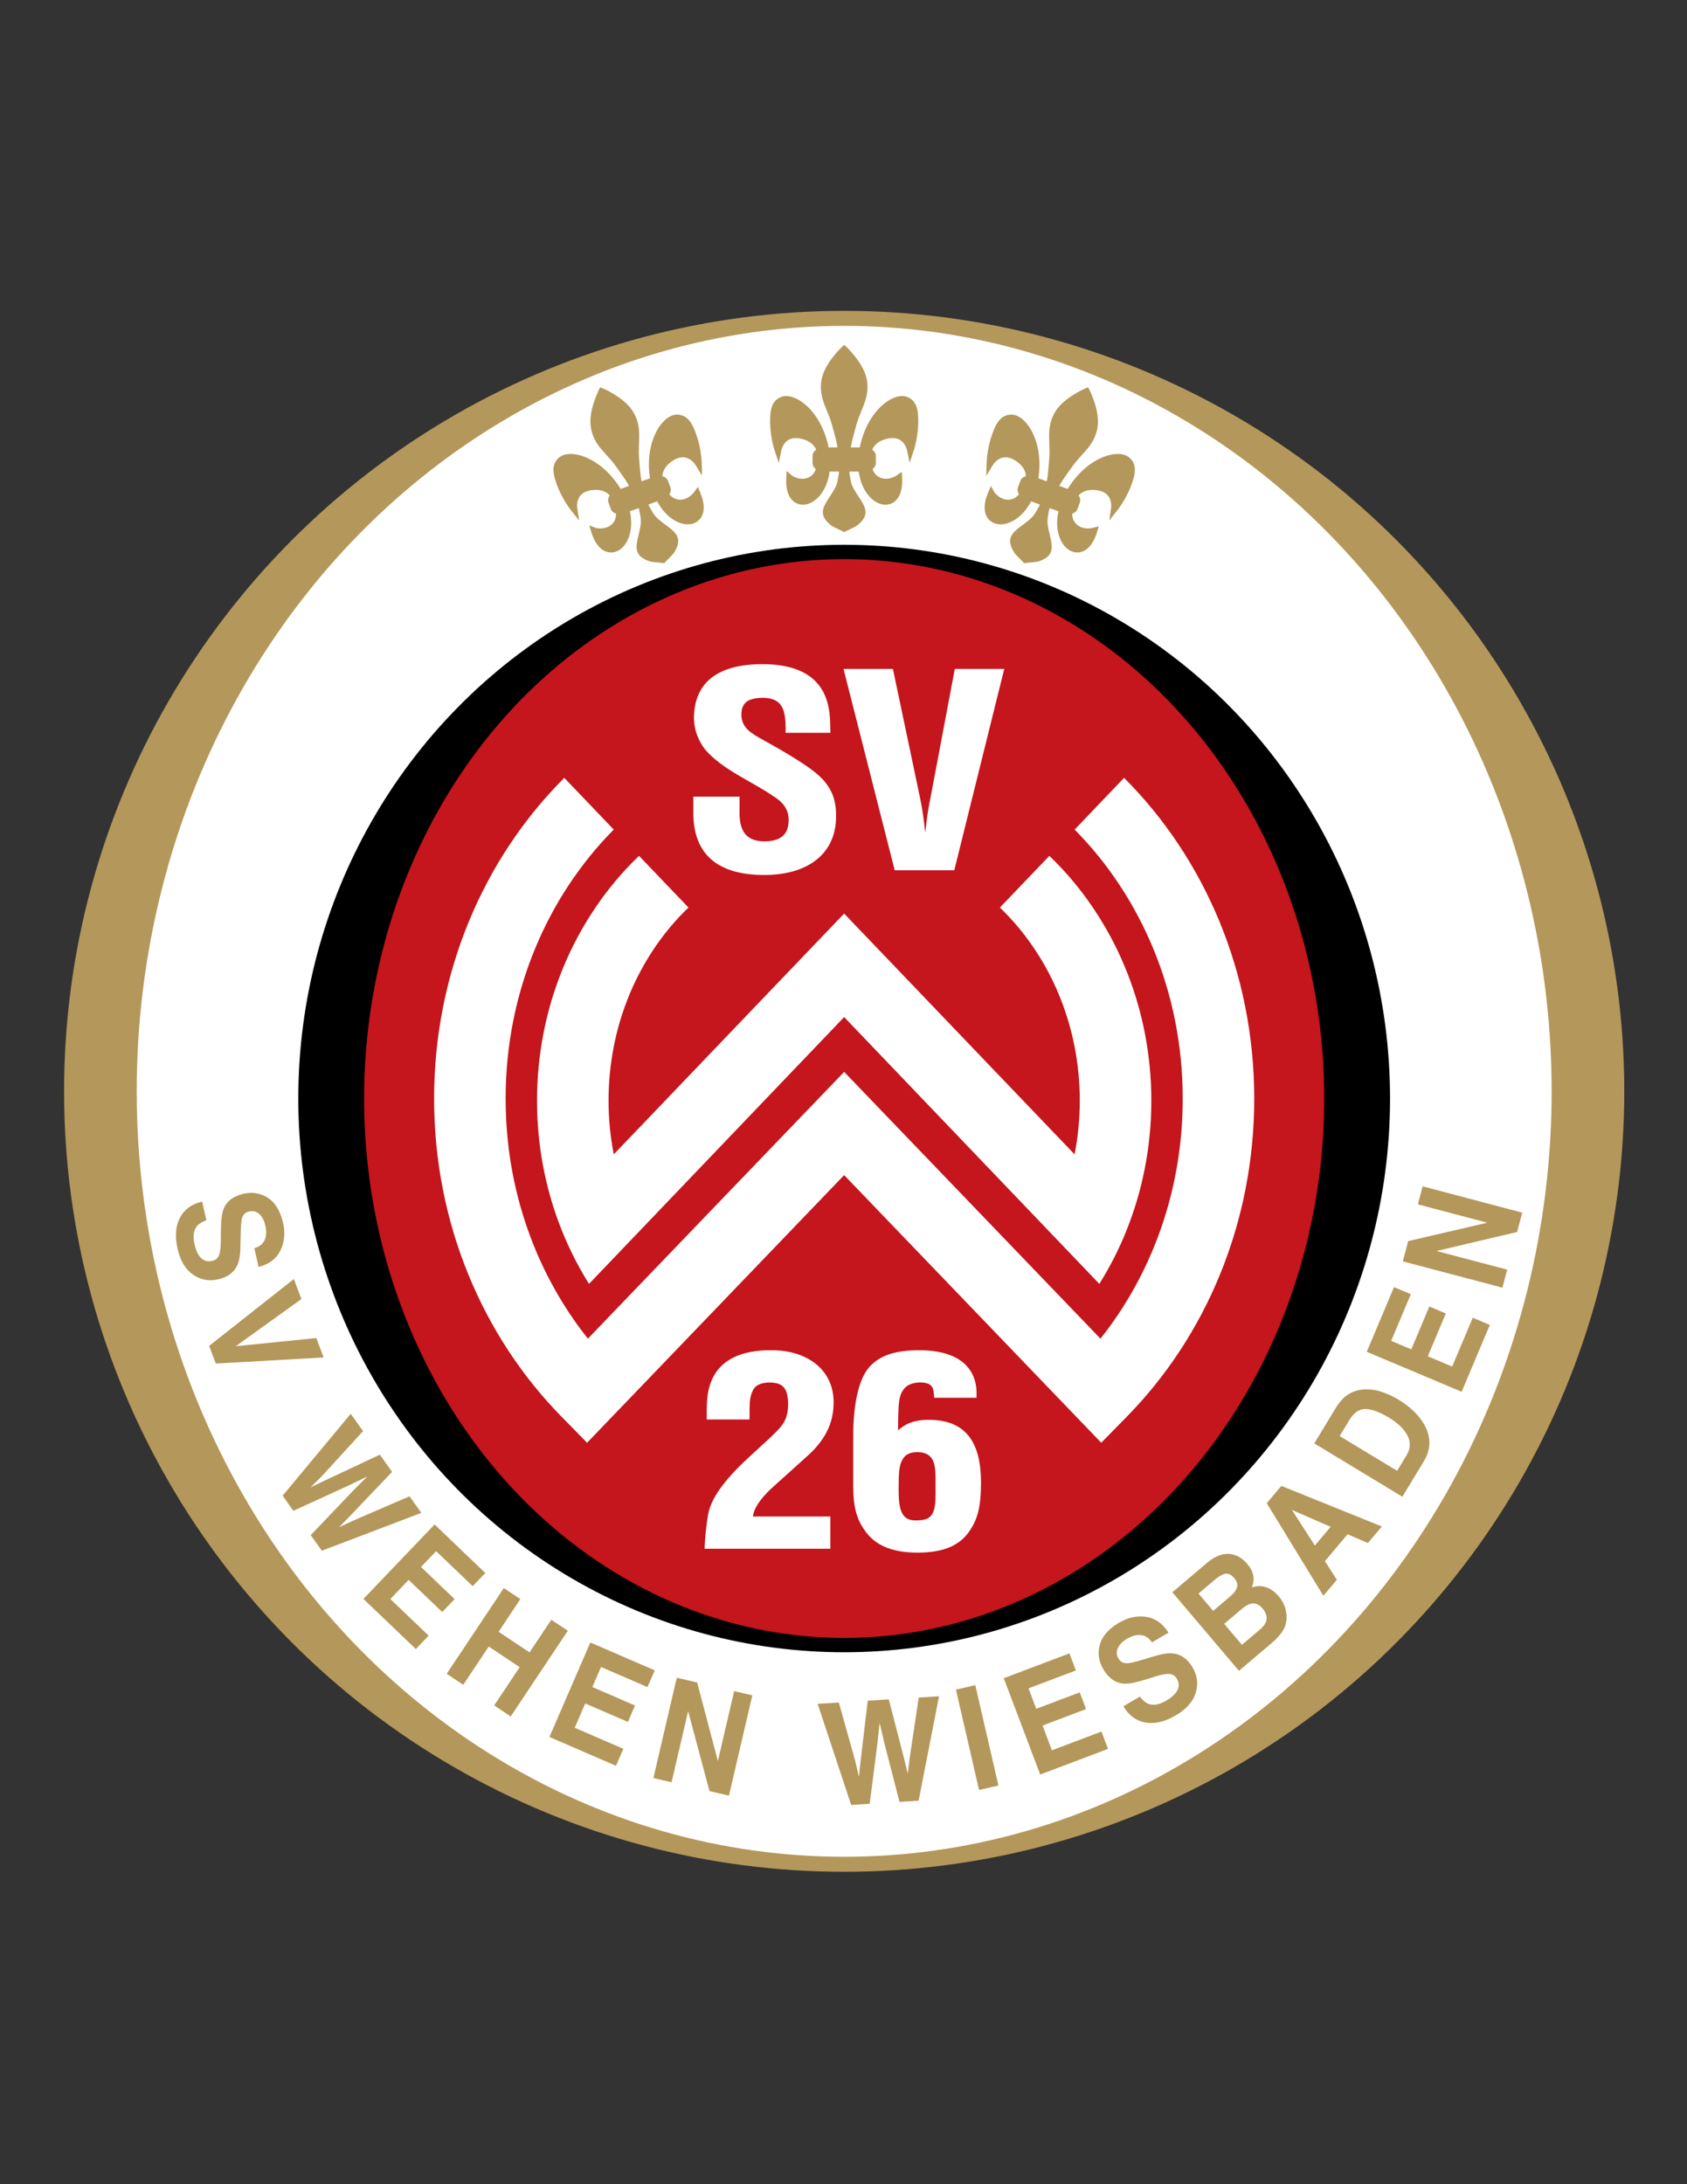 <?xml version="1.0" encoding="iso-8859-1"?>
<!-- Generator: Adobe Illustrator 24.0.1, SVG Export Plug-In . SVG Version: 6.00 Build 0)  -->
<svg version="1.1" id="Layer_1" xmlns="http://www.w3.org/2000/svg" xmlns:xlink="http://www.w3.org/1999/xlink" x="0px" y="0px"
	 viewBox="0 0 612 792" style="enable-background:new 0 0 612 792;" xml:space="preserve">
<rect x="0" y="0" width="612" height="792" fill="#333333" stroke="none"/>
<circle style="fill:#B4975A;" cx="306.243" cy="395.72" r="283"/>
<ellipse style="fill:#FFFFFF;" cx="306.243" cy="395.72" rx="256.652" ry="277.558"/>
<path style="fill:#B4975A;" d="M74.87,442.462c-1.612,0.6-2.759,1.312-3.435,2.14c-1.233,1.513-1.524,3.692-0.875,6.535
	c0.39,1.702,0.902,3.042,1.539,4.013c1.218,1.842,2.855,2.531,4.916,2.058c1.202-0.271,2.02-0.979,2.454-2.116
	c0.417-1.135,0.626-2.828,0.632-5.084l0.029-3.861c0.033-3.795,0.401-6.481,1.099-8.057c1.159-2.664,3.526-4.401,7.1-5.216
	c3.261-0.744,6.225-0.249,8.89,1.493c2.667,1.738,4.493,4.767,5.481,9.088c0.824,3.608,0.509,6.918-0.943,9.929
	c-1.453,3.013-4.101,5.024-7.942,6.032l-1.549-6.795c2.161-0.624,3.511-1.892,4.045-3.795c0.352-1.267,0.335-2.742-0.047-4.419
	c-0.425-1.865-1.163-3.265-2.206-4.2c-1.046-0.932-2.276-1.237-3.692-0.916c-1.3,0.298-2.147,1.068-2.539,2.313
	c-0.267,0.803-0.428,2.417-0.481,4.838l-0.152,6.28c-0.063,2.754-0.501,4.904-1.309,6.455c-1.253,2.409-3.501,3.98-6.746,4.721
	c-3.324,0.76-6.361,0.196-9.105-1.694c-2.743-1.887-4.614-5.011-5.608-9.373c-1.017-4.453-0.736-8.205,0.85-11.251
	c1.582-3.045,4.267-4.999,8.055-5.863"/>
<polyline style="fill:#B4975A;" points="114.735,485.181 117.414,492.219 78.297,494.433 75.863,488.029 106.602,463.789 
	109.354,471.031 85.53,488.144 "/>
<polyline style="fill:#B4975A;" points="131.703,518.925 116.944,535.067 112.677,539.333 118.006,536.763 137.798,527.475 
	142.24,533.704 127.219,549.471 122.983,553.786 128.267,551.336 148.555,542.563 152.84,548.572 116.757,562.294 112.726,556.641 
	128.081,540.556 133.252,535.369 126.659,538.562 106.44,547.822 102.531,542.339 127.233,512.655 "/>
<polyline style="fill:#B4975A;" points="171.486,575.153 158.21,562.461 152.731,568.19 164.914,579.841 160.432,584.527 
	148.245,572.877 141.609,579.816 155.495,593.093 150.854,597.944 131.845,579.769 157.662,552.786 176.057,570.375 "/>
<polyline style="fill:#B4975A;" points="162.058,606.914 182.777,575.847 188.774,579.843 180.875,591.688 192.102,599.17 
	200.001,587.325 205.996,591.319 185.277,622.389 179.283,618.394 188.531,604.522 177.304,597.04 168.055,610.911 "/>
<polyline style="fill:#B4975A;" points="234.893,611.749 218.036,604.454 214.885,611.73 230.361,618.426 227.782,624.377 
	212.309,617.684 208.496,626.493 226.13,634.122 223.464,640.283 199.321,629.84 214.158,595.574 237.519,605.683 "/>
<polyline style="fill:#B4975A;" points="245.514,608.363 252.918,610.089 260.429,638.568 266.337,613.211 272.919,614.743 
	264.449,651.108 257.384,649.465 249.635,620.459 243.622,646.259 237.04,644.729 "/>
<polyline style="fill:#B4975A;" points="304.311,617.343 310.22,638.397 311.587,644.273 312.222,638.393 314.792,616.688 
	322.428,616.209 327.882,637.287 329.309,643.166 330.019,637.387 333.286,615.53 340.659,615.07 333.247,652.944 326.315,653.377 
	320.769,631.846 319.094,624.718 318.323,632 315.503,654.053 308.781,654.474 296.625,617.824 "/>
<polyline style="fill:#B4975A;" points="362.197,647.438 355.172,649.054 346.794,612.667 353.818,611.051 "/>
<polyline style="fill:#B4975A;" points="390.297,605.711 373.114,612.207 375.918,619.623 391.692,613.661 393.983,619.725 
	378.216,625.689 381.609,634.668 399.585,627.872 401.958,634.153 377.357,643.452 364.145,608.529 387.957,599.527 "/>
<path style="fill:#B4975A;" d="M413.504,615.193c1.06,1.355,2.089,2.226,3.084,2.623c1.82,0.71,3.983,0.324,6.494-1.158
	c1.504-0.89,2.624-1.783,3.357-2.687c1.385-1.721,1.541-3.489,0.468-5.307c-0.628-1.063-1.553-1.627-2.769-1.694
	c-1.204-0.049-2.882,0.263-5.038,0.947l-3.685,1.146c-3.628,1.122-6.298,1.592-8.012,1.405c-2.888-0.293-5.267-2.019-7.131-5.173
	c-1.698-2.879-2.128-5.851-1.282-8.921c0.842-3.068,3.174-5.729,6.994-7.982c3.19-1.881,6.436-2.59,9.75-2.124
	c3.314,0.466,6.03,2.375,8.161,5.73l-6.001,3.542c-1.255-1.868-2.87-2.766-4.851-2.698c-1.312,0.051-2.711,0.513-4.192,1.391
	c-1.65,0.973-2.759,2.099-3.333,3.38c-0.569,1.275-0.487,2.541,0.253,3.791c0.678,1.148,1.669,1.721,2.975,1.715
	c0.846,0.01,2.432-0.328,4.756-1.012l6.029-1.766c2.642-0.776,4.825-1.017,6.549-0.721c2.674,0.461,4.859,2.125,6.552,4.988
	c1.734,2.937,2.118,5.999,1.157,9.188c-0.964,3.188-3.374,5.919-7.224,8.192c-3.938,2.323-7.595,3.195-10.983,2.614
	c-3.384-0.582-6.06-2.544-8.039-5.888"/>
<path style="fill:#B4975A;" d="M447.533,563.732c1.835,0.525,3.47,1.63,4.9,3.319c1.479,1.737,2.253,3.481,2.332,5.231
	c0.047,0.981-0.167,2.092-0.645,3.335c1.804-0.616,3.529-0.645,5.191-0.08c1.66,0.563,3.185,1.661,4.571,3.298
	c1.432,1.688,2.319,3.534,2.67,5.541c0.256,1.312,0.267,2.589,0.027,3.83c-0.255,1.413-0.849,2.733-1.777,3.964
	c-0.931,1.234-2.068,2.419-3.414,3.557l-11.93,10.113l-24.154-28.479l12.795-10.846C441.37,563.83,444.515,562.902,447.533,563.732
	 M434.781,577.83l5.326,6.278l6.43-5.452c1.152-0.977,1.89-2,2.204-3.076c0.32-1.079-0.031-2.219-1.044-3.416
	c-1.127-1.327-2.343-1.801-3.654-1.424c-1.068,0.399-2.237,1.132-3.503,2.208L434.781,577.83z M444.102,588.824l6.438,7.595
	l6.43-5.451c1.15-0.974,1.902-1.897,2.258-2.772c0.635-1.604,0.209-3.28-1.276-5.033c-1.259-1.482-2.683-2.019-4.275-1.623
	c-0.889,0.224-1.91,0.811-3.059,1.762L444.102,588.824z"/>
<path style="fill:#B4975A;" d="M459.551,545.064l5.298-6.268l36.453,14.721l-5.074,6.007l-7.347-3.206l-8.246,9.761l4.345,6.751
	l-4.895,5.791 M476.992,560.421l5.734-6.79l-14.054-6.134L476.992,560.421z"/>
<path style="fill:#B4975A;" d="M488.022,506.41c1.995-1.639,4.368-2.505,7.113-2.608c2.218-0.072,4.367,0.263,6.442,1.009
	c2.081,0.741,3.955,1.62,5.631,2.635c4.251,2.569,7.367,5.541,9.356,8.911c2.671,4.555,2.648,9.077-0.07,13.565l-7.749,12.796
	l-31.95-19.337l7.747-12.797C485.688,508.759,486.847,507.369,488.022,506.41 M485.991,520.718l20.852,12.62l3.47-5.728
	c1.773-2.931,1.457-5.914-0.946-8.955c-1.323-1.663-3.162-3.208-5.518-4.633c-3.25-1.967-6.033-3.004-8.349-3.109
	c-2.315-0.107-4.331,1.253-6.04,4.076L485.991,520.718z"/>
<polyline style="fill:#B4975A;" points="511.807,469.281 504.678,486.205 511.988,489.282 518.531,473.746 524.51,476.264 
	517.965,491.798 526.814,495.525 534.277,477.82 540.463,480.426 530.252,504.662 495.829,490.167 505.713,466.716 "/>
<polyline style="fill:#B4975A;" points="508.92,457.378 510.861,450.027 539.561,443.359 514.383,436.712 516.11,430.179 
	552.221,439.714 550.37,446.723 521.137,453.615 546.758,460.38 545.036,466.913 "/>
<path style="fill:#B4975A;" d="M409.754,165.958c-1.284-1.138-3.357-1.577-5.847-1.234c-4.737,0.649-11.523,4.322-16.586,12.57
	l-3.038-1.105c1.022-1.846,2-3.23,3.178-4.867l1.368-1.925c1.19-1.713,2.447-3.084,3.657-4.417c2.545-2.793,4.949-5.43,5.692-10.166
	c0.89-5.69-2.716-12.969-2.864-13.273l-0.582-1.128l-1.15,0.497c-0.315,0.137-7.751,3.395-10.73,8.328
	c-2.48,4.104-2.332,7.669-2.179,11.445c0.074,1.797,0.152,3.655-0.037,5.732l-0.191,2.342c-0.15,2.014-0.298,3.708-0.697,5.783
	l-3.038-1.105c1.43-9.578-1.414-16.749-4.619-20.29c-1.691-1.86-3.558-2.854-5.275-2.807c-3.713,0.113-5.43,2.939-7.002,7.463
	c-1.723,4.966-1.877,9.701-1.881,9.9l-0.143,4.849l2.525-4.134c0.012-0.02,1.36-2.144,3.696-2.539
	c1.582-0.267,3.326,0.313,5.181,1.709c1.886,1.43,2.86,3.14,3.001,5.076c-0.994,0.27-1.724,0.87-2.03,1.717l-0.856,2.349
	c-0.296,0.819-0.152,1.717,0.359,2.52c-0.779,0.854-1.499,1.36-1.966,1.546c-3.962,1.587-6.724-1.976-6.974-2.308l-1.243-2.259
	l-1.025,2.417c-2.66,6.295-0.674,9.811,2.071,11c3.84,1.67,9.917-0.933,13.532-7.859l3.205,1.165
	c-0.144,0.281-0.246,0.556-0.411,0.854l-0.161,0.285c-1.581,2.853-1.91,3.444-5.47,6.089c-3.805,2.81-6.551,4.84-3.381,10.055
	c0.337,0.565,1.206,1.466,2.681,2.929c0.238,0.234,0.465,0.46,0.53,0.532l0.466,0.505l0.678-0.09
	c0.103-0.016,0.44-0.041,0.766-0.069c2.063-0.167,3.295-0.302,3.933-0.52c5.767-1.951,4.971-5.274,3.868-9.872
	c-1.037-4.311-0.91-4.978-0.288-8.171l0.063-0.333c0.062-0.325,0.158-0.61,0.234-0.916l3.203,1.167
	c-1.676,7.631,1.305,13.531,5.32,14.719c2.867,0.852,6.647-0.567,8.655-7.098l0.665-2.168l-2.247,0.581
	c-0.189,0.047-4.811,1.156-6.876-2.7c-0.24-0.446-0.475-1.298-0.52-2.448c0.884-0.269,1.598-0.869,1.9-1.703l0.855-2.349
	c0.314-0.858,0.134-1.795-0.45-2.626c1.356-1.385,3.201-2.075,5.557-1.953c2.326,0.119,4.031,0.801,5.068,2.019
	c1.539,1.806,1.204,4.304,1.202,4.325l-0.668,4.703c-0.002,0.006,2.953-3.724,2.953-3.724c0.125-0.156,3.051-3.884,4.92-8.794
	C412.02,171.698,412.517,168.429,409.754,165.958 M329.093,143.92c-1.596-0.63-3.696-0.335-5.917,0.838
	c-4.228,2.232-9.35,8.003-11.284,17.485h-3.233c0.328-2.082,0.773-3.719,1.32-5.66l0.625-2.276c0.534-2.019,1.245-3.735,1.927-5.401
	c1.434-3.496,2.794-6.796,1.872-11.499c-1.112-5.654-6.989-11.258-7.232-11.494l-0.935-0.86l-0.91,0.86
	c-0.247,0.236-6.124,5.841-7.233,11.494c-0.924,4.703,0.432,8.003,1.87,11.499c0.684,1.665,1.393,3.382,1.927,5.399l0.62,2.265
	c0.549,1.945,0.988,3.586,1.321,5.672h-3.228c-1.937-9.488-7.063-15.255-11.285-17.487c-2.222-1.171-4.32-1.466-5.918-0.836
	c-3.45,1.376-4.098,4.619-4.025,9.41c0.081,5.253,1.555,9.757,1.62,9.946l1.526,4.604l0.956-4.747
	c0.006-0.023,0.547-2.479,2.607-3.65c1.393-0.791,3.232-0.842,5.455-0.164c2.26,0.698,3.759,1.971,4.557,3.742
	c-0.843,0.596-1.321,1.407-1.321,2.308v2.499c0,0.871,0.443,1.665,1.197,2.245c-0.438,1.068-0.941,1.791-1.318,2.125
	c-3.18,2.847-6.994,0.444-7.343,0.216l-1.943-1.697l-0.134,2.621c-0.347,6.822,2.722,9.449,5.707,9.63
	c4.183,0.254,9.002-4.27,10.029-12.014h3.411c-0.038,0.312-0.042,0.608-0.095,0.941l-0.054,0.326c-0.51,3.22-0.617,3.887-3.057,7.59
	c-2.613,3.941-4.5,6.789,0.258,10.605c0.512,0.414,1.64,0.965,3.525,1.834c0.302,0.139,0.594,0.273,0.682,0.32l0.608,0.314
	l0.604-0.316c0.095-0.051,0.403-0.189,0.699-0.327c1.881-0.865,2.994-1.411,3.517-1.832c4.754-3.807,2.868-6.657,0.259-10.601
	c-2.451-3.699-2.562-4.366-3.069-7.58l-0.051-0.335c-0.054-0.327-0.06-0.629-0.096-0.941h3.41
	c1.037,7.744,5.857,12.269,10.038,12.014c2.982-0.181,6.052-2.808,5.702-9.63l-0.117-2.265l-1.912,1.315
	c-0.163,0.108-4.128,2.731-7.386-0.187c-0.38-0.337-0.89-1.058-1.327-2.124c0.74-0.554,1.206-1.362,1.206-2.249v-2.499
	c0-0.916-0.491-1.733-1.323-2.315c0.801-1.764,2.299-3.043,4.553-3.735c2.227-0.684,4.064-0.626,5.452,0.164
	c2.063,1.171,2.607,3.633,2.614,3.654l0.979,4.647c0,0.006,1.499-4.508,1.499-4.508c0.064-0.189,1.539-4.693,1.615-9.946
	C333.183,148.539,332.536,145.296,329.093,143.92z M253.148,176.553l-1.352,1.89c-0.113,0.158-2.942,3.978-7.001,2.349
	c-0.473-0.187-1.197-0.69-1.975-1.54c0.506-0.776,0.666-1.692,0.362-2.526l-0.855-2.349c-0.312-0.858-1.054-1.46-2.034-1.723
	c0.148-1.932,1.118-3.645,3.004-5.067c1.855-1.404,3.599-1.977,5.177-1.709c2.34,0.393,3.692,2.522,3.704,2.541l2.51,4.03
	c0.004,0.006-0.131-4.749-0.131-4.749c-0.004-0.199-0.158-4.937-1.886-9.898c-1.574-4.524-3.293-7.35-6.998-7.465
	c-1.715-0.049-3.584,0.947-5.273,2.809c-3.209,3.541-6.048,10.717-4.622,20.288l-3.039,1.105c-0.403-2.07-0.542-3.76-0.694-5.771
	l-0.189-2.352c-0.191-2.078-0.111-3.937-0.041-5.734c0.152-3.774,0.302-7.34-2.176-11.445c-2.979-4.933-10.417-8.19-10.728-8.328
	l-1.171-0.491l-0.561,1.121c-0.151,0.306-3.755,7.582-2.865,13.273c0.741,4.736,3.145,7.375,5.69,10.166
	c1.211,1.333,2.469,2.702,3.659,4.415l1.36,1.916c1.179,1.641,2.153,3.031,3.18,4.879l-3.032,1.103
	c-5.066-8.254-11.856-11.919-16.587-12.572c-2.49-0.341-4.563,0.098-5.847,1.236c-2.771,2.472-2.27,5.742-0.565,10.219
	c1.875,4.91,4.802,8.636,4.925,8.792l3.009,3.805l-0.724-4.789c-0.004-0.022-0.337-2.516,1.198-4.319
	c1.041-1.22,2.749-1.898,5.07-2.019c2.362-0.119,4.208,0.566,5.561,1.957c-0.587,0.848-0.76,1.774-0.452,2.619l0.857,2.351
	c0.298,0.818,0.985,1.411,1.894,1.699c-0.047,1.154-0.273,2.006-0.511,2.45c-2.016,3.761-6.422,2.808-6.827,2.713l-2.406-0.933
	l0.771,2.509c2.009,6.531,5.789,7.95,8.657,7.098c4.019-1.189,6.999-7.089,5.313-14.718l3.203-1.165
	c0.074,0.304,0.171,0.583,0.236,0.916l0.06,0.324c0.625,3.2,0.751,3.865-0.273,8.178c-1.109,4.598-1.907,7.917,3.873,9.876
	c0.622,0.216,1.87,0.347,3.94,0.52c0.331,0.026,0.649,0.053,0.748,0.067l0.681,0.088l0.46-0.505c0.072-0.08,0.313-0.316,0.543-0.546
	c1.473-1.457,2.331-2.348,2.679-2.925c3.164-5.202,0.419-7.235-3.386-10.048c-3.564-2.639-3.898-3.229-5.474-6.075l-0.163-0.295
	c-0.162-0.29-0.27-0.571-0.41-0.852l3.203-1.166c3.624,6.925,9.703,9.526,13.54,7.859c2.743-1.191,4.729-4.707,2.066-11
	L253.148,176.553z"/>
<ellipse cx="306.243" cy="398.327" rx="198.029" ry="200.787"/>
<ellipse style="fill:#C4161C;" cx="306.243" cy="398.327" rx="174.154" ry="195.589"/>
<path style="fill:#FFFFFF;" d="M277.257,317.276c7.625,0,14.119-1.789,18.747-5.372c4.632-3.586,7.315-8.996,7.307-15.951
	c0.029-6.322-1.761-10.961-7.16-15.522c-4.386-3.709-13.706-9.038-18.777-11.825c-4.893-2.721-8.419-4.602-8.419-9.603
	c0.065-4.444,2.697-5.882,7.753-5.984c7.48,0.061,8.197,4.881,8.312,10.912c0,0.353-0.008,0.716-0.01,1.083l-0.008,0.703h16.234
	l-0.01-0.708c-0.064-3.51,0.109-9.527-2.922-14.735c-3.03-5.23-9.324-9.463-21.707-9.438c-8.211,0-14.411,1.68-18.6,5.021
	c-4.195,3.339-6.254,8.328-6.245,14.581c0,3.992,1.487,8.046,4.098,11.408c6.455,7.365,16.503,11.275,24.42,16.667
	c3.869,2.37,5.818,4.943,5.839,8.872c-0.097,5.134-2.58,7.604-8.853,7.705c-6.759-0.078-8.885-3.939-8.99-10.129
	c0-0.386,0.008-0.773,0.026-1.164v-4.939h-16.76v5.952c-0.004,6.508,1.679,12.166,5.812,16.185
	C261.472,315.002,267.935,317.28,277.257,317.276z"/>
<path style="fill:#FFFFFF;" d="M336.961,514.844c-6.053-0.033-8.937,1.86-11.156,3.805v-2.92c0.104-2.125-0.01-7.19,0.836-9.706
	c0.885-2.499,2.476-4.415,6.484-4.715c0.282-0.027,0.55-0.031,0.821-0.031c4.874,0.105,4.665,2.612,4.904,4.896l0.027,0.665h15.358
	l0.021-0.674c0.008-0.281,0.017-0.554,0.017-0.83c0.014-5.471-2.217-9.513-5.941-12.061c-3.723-2.553-8.838-3.67-14.711-3.674
	c-8.044,0-14.143,1.512-18.201,6.032c-4.035,4.524-5.886,13.798-5.89,25.065v16.875c-0.012,0.334-0.012,0.684-0.012,1.021
	c0.004,8.016,1.253,12.602,4.863,17.245c3.615,4.648,9.559,7.165,18.49,7.153h0.069c8.793,0,14.635-2.337,18.188-7.023
	c3.546-4.695,4.742-9.529,4.75-18.395c-0.004-7.297-1.356-12.969-4.452-16.865C348.323,516.803,343.499,514.834,336.961,514.844z
	 M338.389,548.638c-0.855,1.649-2.225,2.577-5.317,2.647l0.012,0.696l-0.049-0.696c-0.327,0.02-0.63,0.031-0.918,0.031
	c-2.882-0.035-4.197-1.125-5.088-3.13c-0.863-2.019-1.05-5.029-1.039-8.453c0-1.033,0.017-0.115,0.029-1.216
	c-0.004-2.91,0.02-6.017,0.883-8.266c0.9-2.23,2.359-3.658,5.859-3.699c6.24,0.026,6.55,4.617,6.647,9.412
	c0,0.878-0.017,1.736-0.017,2.547c0,1.619,0.021,1.156,0.021,2.575C339.418,544.325,339.249,546.953,338.389,548.638z"/>
<path style="fill:#FFFFFF;" d="M407.782,282.049l-17.937,18.763c24.012,24.23,39.227,58.885,39.214,97.56
	c0.004,33.376-11.305,63.757-29.844,87.031l-92.982-96.732l-92.959,96.73c-18.542-23.274-29.849-53.653-29.845-87.029
	c-0.012-38.676,15.201-73.335,39.214-97.562l-17.935-18.76c-29.169,29.146-47.216,70.557-47.23,116.322
	c0.004,45.196,17.624,86.161,46.148,115.237l9.355,9.539l93.251-97.043l93.272,97.043l9.358-9.543
	c28.517-29.076,46.141-70.037,46.145-115.233C454.991,352.604,436.946,311.197,407.782,282.049z"/>
<path style="fill:#FFFFFF;" d="M213.672,465.535l0.232-0.24l0.004,0.008l92.327-96.509l92.349,96.509l0.004-0.008l0.228,0.238
	c11.934-19.038,18.849-41.91,18.853-66.414c-0.006-32.625-12.251-62.354-32.292-84.006c-1.518-1.641-3.096-3.221-4.703-4.767
	l-17.944,18.742c1.229,1.183,2.435,2.389,3.601,3.647c15.591,16.836,25.389,40.279,25.384,66.384c0,6.686-0.664,13.186-1.884,19.456
	l-83.601-87.309l-83.575,87.311c-1.222-6.27-1.886-12.772-1.884-19.458c-0.004-26.105,9.789-49.547,25.382-66.384
	c1.171-1.26,2.381-2.47,3.609-3.655l-17.942-18.742c-1.611,1.55-3.191,3.132-4.711,4.775
	c-20.041,21.652-32.287,51.381-32.289,84.006C194.823,423.624,201.736,446.497,213.672,465.535z"/>
<path style="fill:#FFFFFF;" d="M280.734,538.909l11.858-10.688c6.338-5.592,9.836-11.743,9.823-19.736
	c0.021-11.688-9.417-18.842-22.356-18.886c-0.133-0.004-0.283-0.004-0.419-0.004c-11.262-0.019-17.222,3.785-20.205,8.51
	c-2.985,4.713-3.034,10.17-3.039,13.417v3.193h15.496l0.021-0.682c0.012-0.526,0.018-1.051,0.018-1.578v-1.24
	c-0.006-2.427,0.088-4.781,1.097-6.831c0.917-2.267,3.333-3.068,6.377-3.079c4.076,0.121,6.401,1.495,6.521,7.648
	c-0.037,6.43-2.328,8.323-7.216,12.989l-7.324,6.742c-9.318,8.579-13.411,15.033-14.44,20.159
	c-0.762,4.089-1.198,8.979-1.305,12.017l-0.031,0.725h45.616V549.88h-28.084C273.636,545.76,277.788,541.525,280.734,538.909z"/>
<path style="fill:#FFFFFF;" d="M346.19,315.557l18.13-73.006h-17.94l-0.103,0.569l-8.671,45.927
	c-0.885,4.025-1.432,8.159-1.874,12.275c-0.022,0.196-0.045,0.395-0.074,0.594c-0.029-0.201-0.05-0.4-0.074-0.598
	c-0.441-4.111-0.992-8.245-1.878-12.292l-9.779-46.475h-17.922l18.57,73.006H346.19z"/>
</svg>
